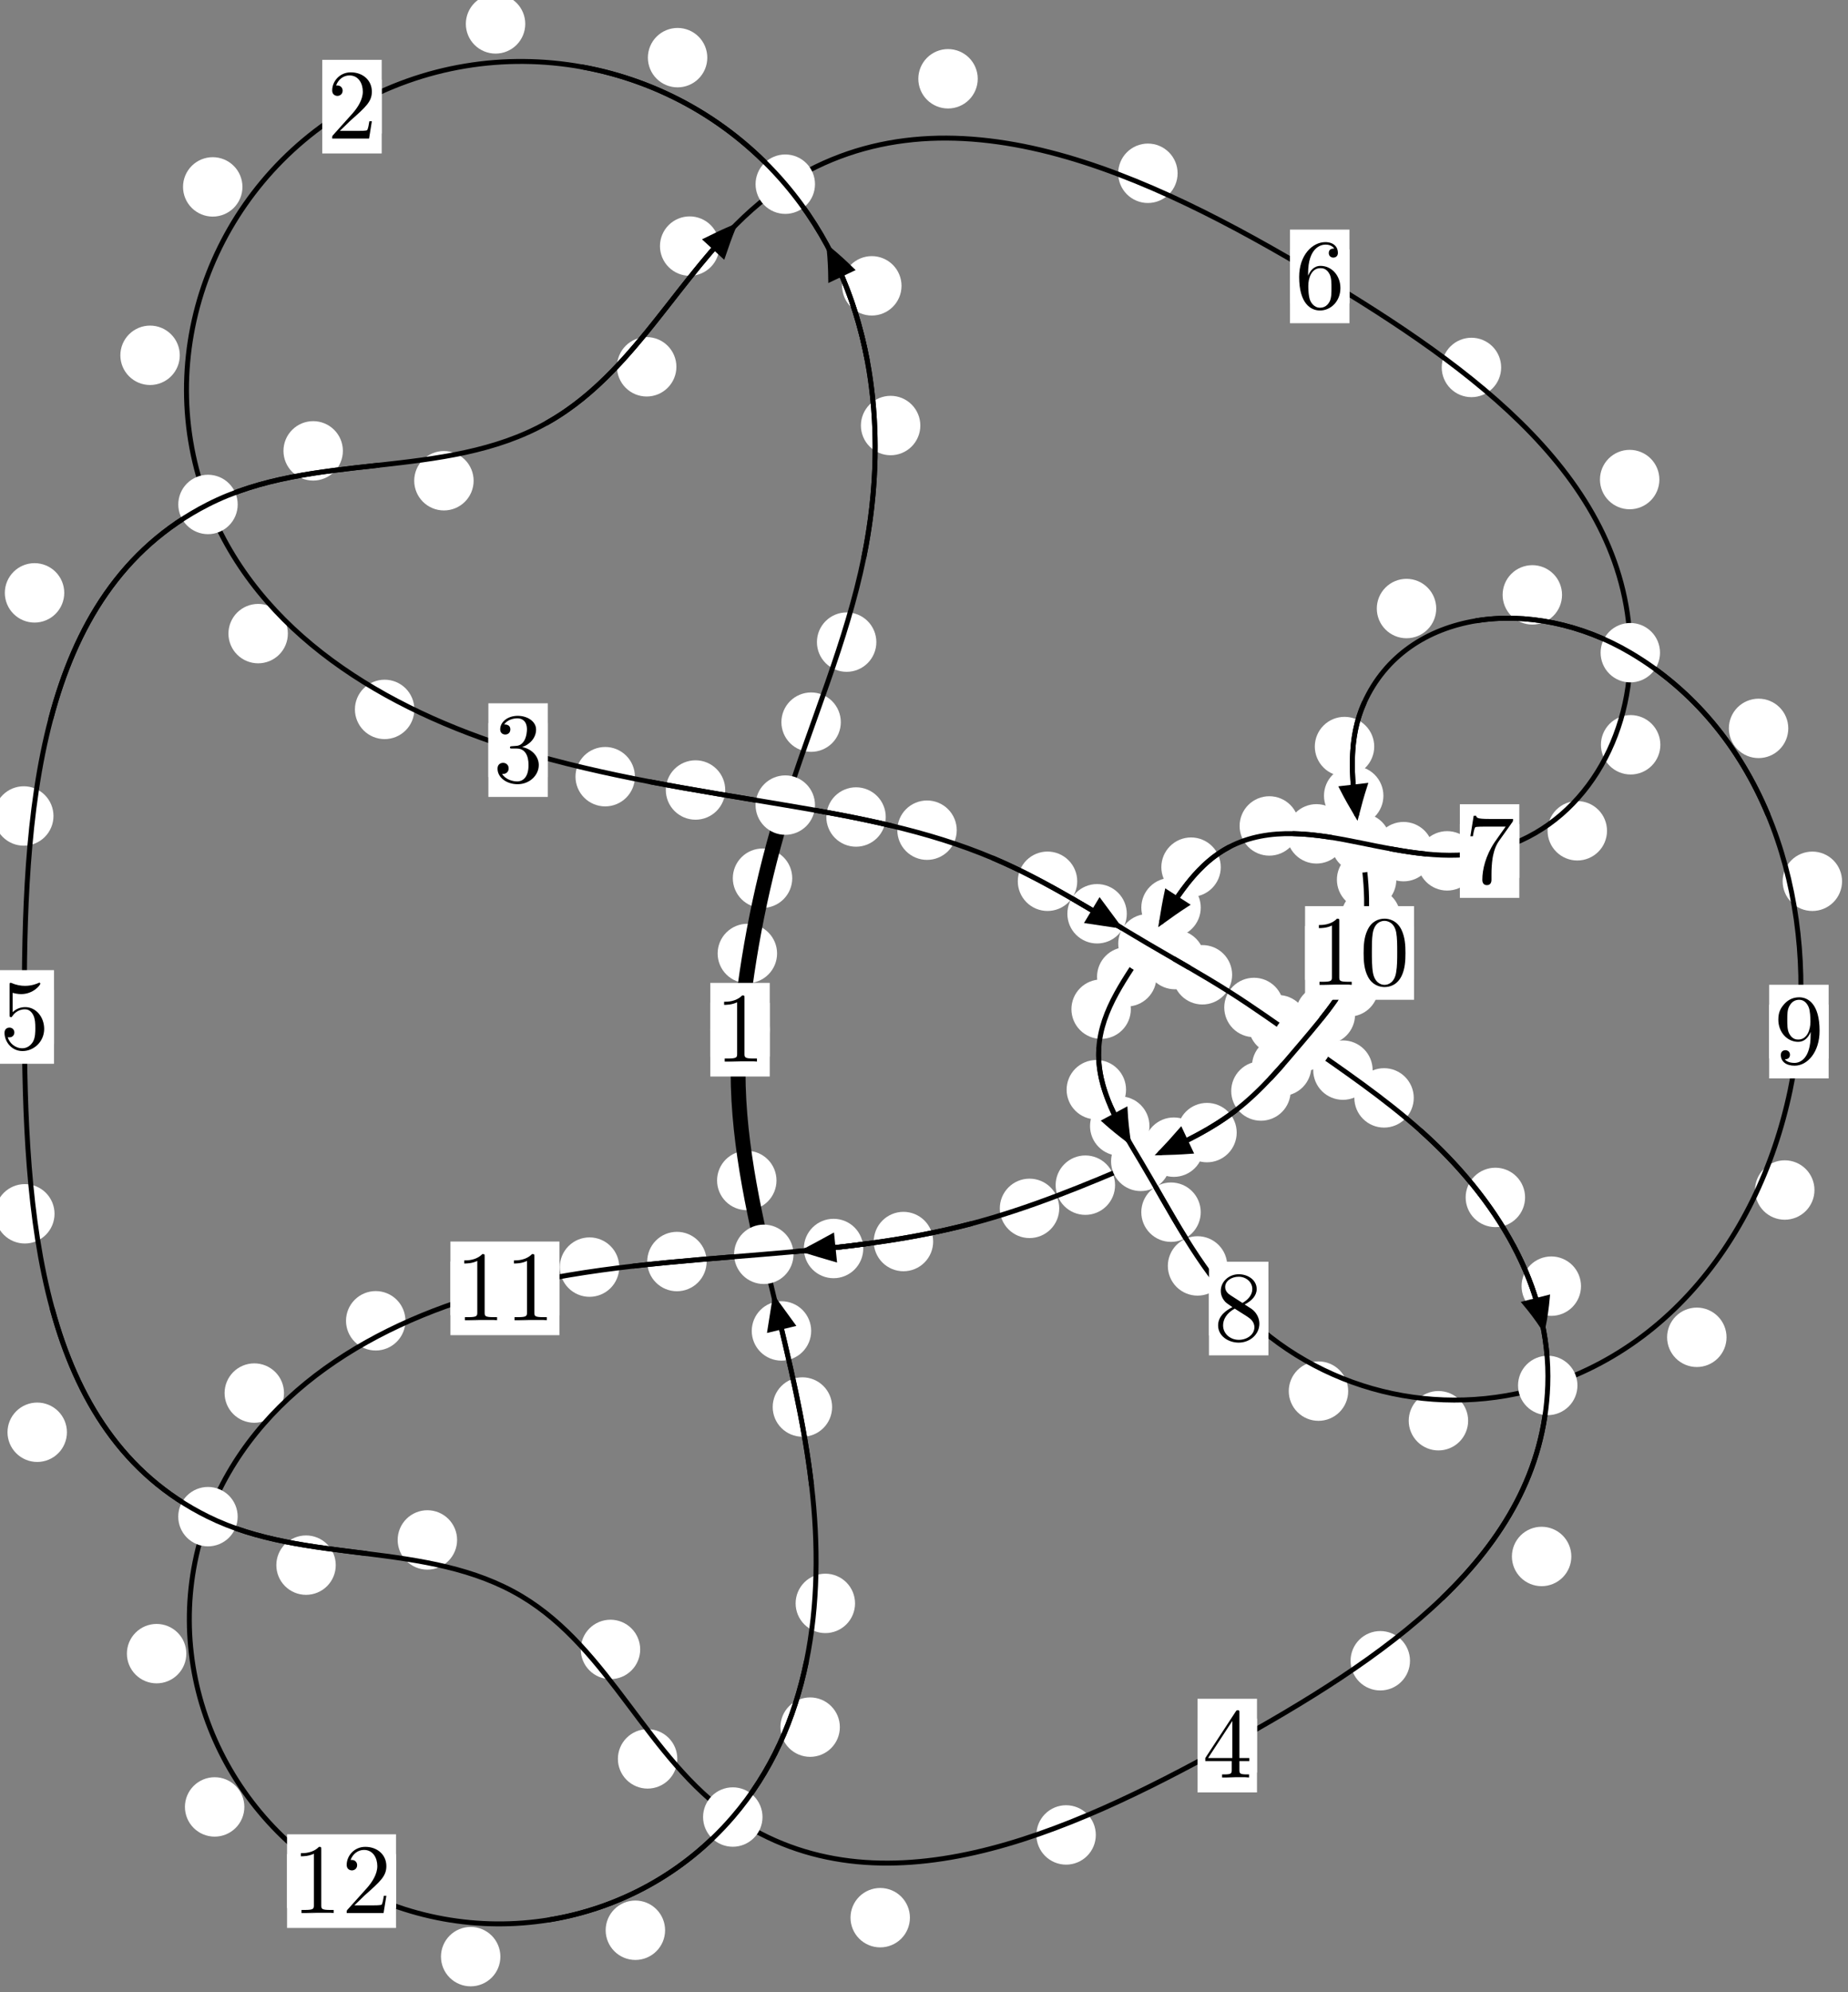 <?xml version="1.0"?>
<!-- Created by MetaPost 1.999 on 2021.07.06:0003 -->
<svg version="1.1" xmlns="http://www.w3.org/2000/svg" xmlns:xlink="http://www.w3.org/1999/xlink" width="185.91" height="200.426" viewBox="0 0 185.91 200.426">
<rect x="0" y="0" width="185.91" height="200.426" fill="#808080" stroke="none"/>
<!-- Original BoundingBox: -79.597549 -118.841415 106.312347 81.584106 -->
  <defs>
    <g transform="scale(0.01,0.01)" id="GLYPHcmr10_48">
      <path style="fill-rule: evenodd;" d="M460 -320C460 -400,455 -480,420 -554C374 -650,292 -666,250 -666C190 -666,117 -640,76 -547C44 -478,39 -400,39 -320C39 -245,43 -155,84 -79C127 2,200 22,249 22C303 22,379 1,423 -94C455 -163,460 -241,460 -320M249 -0C210 -0,151 -25,133 -121C122 -181,122 -273,122 -332C122 -396,122 -462,130 -516C149 -635,224 -644,249 -644C282 -644,348 -626,367 -527C377 -471,377 -395,377 -332C377 -257,377 -189,366 -125C351 -30,294 -0,249 -0"></path>
    </g>
    <g transform="scale(0.01,0.01)" id="GLYPHcmr10_49">
      <path style="fill-rule: evenodd;" d="M294 -640C294 -664,294 -666,271 -666C209 -602,121 -602,89 -602L89 -571C109 -571,168 -571,220 -597L220 -79C220 -43,217 -31,127 -31L95 -31L95 -0L257 -0L130 -3L217 -3L257 -3L297 -3L384 -3L419 -0L419 -31L387 -31C297 -31,294 -42,294 -79"></path>
    </g>
    <g transform="scale(0.01,0.01)" id="GLYPHcmr10_50">
      <path style="fill-rule: evenodd;" d="M127 -77L233 -180C389 -318,449 -372,449 -472C449 -586,359 -666,237 -666C124 -666,50 -574,50 -485C50 -429,100 -429,103 -429C120 -429,155 -441,155 -482C155 -508,137 -534,102 -534C94 -534,92 -534,89 -533C112 -598,166 -635,224 -635C315 -635,358 -554,358 -472C358 -392,308 -313,253 -251L61 -37C50 -26,50 -24,50 -0L421 -0L449 -174L424 -174C419 -144,412 -100,402 -85C395 -77,329 -77,307 -77"></path>
    </g>
    <g transform="scale(0.01,0.01)" id="GLYPHcmr10_51">
      <path style="fill-rule: evenodd;" d="M290 -352C372 -379,430 -449,430 -528C430 -610,342 -666,246 -666C145 -666,69 -606,69 -530C69 -497,91 -478,120 -478C151 -478,171 -500,171 -529C171 -579,124 -579,109 -579C140 -628,206 -641,242 -641C283 -641,338 -619,338 -529C338 -517,336 -459,310 -415C280 -367,246 -364,221 -363C213 -362,189 -360,182 -360C174 -359,167 -358,167 -348C167 -337,174 -337,191 -337L235 -337C317 -337,354 -269,354 -171C354 -35,285 -6,241 -6C198 -6,123 -23,88 -82C123 -77,154 -99,154 -137C154 -173,127 -193,98 -193C74 -193,42 -179,42 -135C42 -44,135 22,244 22C366 22,457 -69,457 -171C457 -253,394 -331,290 -352"></path>
    </g>
    <g transform="scale(0.01,0.01)" id="GLYPHcmr10_52">
      <path style="fill-rule: evenodd;" d="M294 -165L294 -78C294 -42,292 -31,218 -31L197 -31L197 -0L332 -0L238 -3L290 -3L332 -3L374 -3L427 -3L468 -0L468 -31L447 -31C373 -31,371 -42,371 -78L371 -165L471 -165L471 -196L371 -196L371 -651C371 -671,371 -677,355 -677C346 -677,343 -677,335 -665L28 -196L28 -165M300 -196L56 -196L300 -569"></path>
    </g>
    <g transform="scale(0.01,0.01)" id="GLYPHcmr10_53">
      <path style="fill-rule: evenodd;" d="M449 -201C449 -320,367 -420,259 -420C211 -420,168 -404,132 -369L132 -564C152 -558,185 -551,217 -551C340 -551,410 -642,410 -655C410 -661,407 -666,400 -666C399 -666,397 -666,392 -663C372 -654,323 -634,256 -634C216 -634,170 -641,123 -662C115 -665,113 -665,111 -665C101 -665,101 -657,101 -641L101 -345C101 -327,101 -319,115 -319C122 -319,124 -322,128 -328C139 -344,176 -398,257 -398C309 -398,334 -352,342 -334C358 -297,360 -258,360 -208C360 -173,360 -113,336 -71C312 -32,275 -6,229 -6C156 -6,99 -59,82 -118C85 -117,88 -116,99 -116C132 -116,149 -141,149 -165C149 -189,132 -214,99 -214C85 -214,50 -207,50 -161C50 -75,119 22,231 22C347 22,449 -74,449 -201"></path>
    </g>
    <g transform="scale(0.01,0.01)" id="GLYPHcmr10_54">
      <path style="fill-rule: evenodd;" d="M132 -328L132 -352C132 -605,256 -641,307 -641C331 -641,373 -635,395 -601C380 -601,340 -601,340 -556C340 -525,364 -510,386 -510C402 -510,432 -519,432 -558C432 -618,388 -666,305 -666C177 -666,42 -537,42 -316C42 -49,158 22,251 22C362 22,457 -72,457 -204C457 -331,368 -427,257 -427C189 -427,152 -376,132 -328M251 -6C188 -6,158 -66,152 -81C134 -128,134 -208,134 -226C134 -304,166 -404,256 -404C272 -404,318 -404,349 -342C367 -305,367 -254,367 -205C367 -157,367 -107,350 -71C320 -11,274 -6,251 -6"></path>
    </g>
    <g transform="scale(0.01,0.01)" id="GLYPHcmr10_55">
      <path style="fill-rule: evenodd;" d="M476 -609C485 -621,485 -623,485 -644L242 -644C120 -644,118 -657,114 -676L89 -676L56 -470L81 -470C84 -486,93 -549,106 -561C113 -567,191 -567,204 -567L411 -567C400 -551,321 -442,299 -409C209 -274,176 -135,176 -33C176 -23,176 22,222 22C268 22,268 -23,268 -33L268 -84C268 -139,271 -194,279 -248C283 -271,297 -357,341 -419"></path>
    </g>
    <g transform="scale(0.01,0.01)" id="GLYPHcmr10_56">
      <path style="fill-rule: evenodd;" d="M163 -457C117 -487,113 -521,113 -538C113 -599,178 -641,249 -641C322 -641,386 -589,386 -517C386 -460,347 -412,287 -377M309 -362C381 -399,430 -451,430 -517C430 -609,341 -666,250 -666C150 -666,69 -592,69 -499C69 -481,71 -436,113 -389C124 -377,161 -352,186 -335C128 -306,42 -250,42 -151C42 -45,144 22,249 22C362 22,457 -61,457 -168C457 -204,446 -249,408 -291C389 -312,373 -322,309 -362M209 -320L332 -242C360 -223,407 -193,407 -132C407 -58,332 -6,250 -6C164 -6,92 -68,92 -151C92 -209,124 -273,209 -320"></path>
    </g>
    <g transform="scale(0.01,0.01)" id="GLYPHcmr10_57">
      <path style="fill-rule: evenodd;" d="M367 -318L367 -286C367 -52,263 -6,205 -6C188 -6,134 -8,107 -42C151 -42,159 -71,159 -88C159 -119,135 -134,113 -134C97 -134,67 -125,67 -86C67 -19,121 22,206 22C335 22,457 -114,457 -329C457 -598,342 -666,253 -666C198 -666,149 -648,106 -603C65 -558,42 -516,42 -441C42 -316,130 -218,242 -218C303 -218,344 -260,367 -318M243 -241C227 -241,181 -241,150 -304C132 -341,132 -391,132 -440C132 -494,132 -541,153 -578C180 -628,218 -641,253 -641C299 -641,332 -607,349 -562C361 -530,365 -467,365 -421C365 -338,331 -241,243 -241"></path>
    </g>
  </defs>
  <path d="M78.174 95.928C78.174 95.135,77.859 94.375,77.298 93.815C76.738 93.254,75.978 92.939,75.185 92.939C74.392 92.939,73.632 93.254,73.072 93.815C72.511 94.375,72.196 95.135,72.196 95.928C72.196 96.721,72.511 97.481,73.072 98.041C73.632 98.602,74.392 98.917,75.185 98.917C75.978 98.917,76.738 98.602,77.298 98.041C77.859 97.481,78.174 96.721,78.174 95.928Z" style="fill: rgb(100%,100%,100%);stroke: none;"></path>
  <path d="M77.436 103.596C77.436 102.804,77.121 102.043,76.56 101.483C76 100.922,75.239 100.608,74.447 100.608C73.654 100.608,72.894 100.922,72.333 101.483C71.773 102.043,71.458 102.804,71.458 103.596C71.458 104.389,71.773 105.149,72.333 105.71C72.894 106.27,73.654 106.585,74.447 106.585C75.239 106.585,76 106.27,76.56 105.71C77.121 105.149,77.436 104.389,77.436 103.596Z" style="fill: rgb(100%,100%,100%);stroke: none;"></path>
  <path d="M84.586 72.654C84.586 71.862,84.271 71.101,83.711 70.541C83.15 69.981,82.39 69.666,81.597 69.666C80.805 69.666,80.044 69.981,79.484 70.541C78.924 71.101,78.609 71.862,78.609 72.654C78.609 73.447,78.924 74.207,79.484 74.768C80.044 75.328,80.805 75.643,81.597 75.643C82.39 75.643,83.15 75.328,83.711 74.768C84.271 74.207,84.586 73.447,84.586 72.654Z" style="fill: rgb(100%,100%,100%);stroke: none;"></path>
  <path d="M79.699 88.356C79.699 87.563,79.385 86.803,78.824 86.243C78.264 85.682,77.503 85.367,76.711 85.367C75.918 85.367,75.158 85.682,74.597 86.243C74.037 86.803,73.722 87.563,73.722 88.356C73.722 89.149,74.037 89.909,74.597 90.469C75.158 91.03,75.918 91.345,76.711 91.345C77.503 91.345,78.264 91.03,78.824 90.469C79.385 89.909,79.699 89.149,79.699 88.356Z" style="fill: rgb(100%,100%,100%);stroke: none;"></path>
  <path d="M92.586 42.812C92.586 42.02,92.271 41.259,91.71 40.699C91.15 40.138,90.39 39.823,89.597 39.823C88.804 39.823,88.044 40.138,87.484 40.699C86.923 41.259,86.608 42.02,86.608 42.812C86.608 43.605,86.923 44.365,87.484 44.926C88.044 45.486,88.804 45.801,89.597 45.801C90.39 45.801,91.15 45.486,91.71 44.926C92.271 44.365,92.586 43.605,92.586 42.812Z" style="fill: rgb(100%,100%,100%);stroke: none;"></path>
  <path d="M88.161 64.602C88.161 63.809,87.846 63.049,87.286 62.489C86.725 61.928,85.965 61.613,85.172 61.613C84.38 61.613,83.619 61.928,83.059 62.489C82.498 63.049,82.184 63.809,82.184 64.602C82.184 65.395,82.498 66.155,83.059 66.716C83.619 67.276,84.38 67.591,85.172 67.591C85.965 67.591,86.725 67.276,87.286 66.716C87.846 66.155,88.161 65.395,88.161 64.602Z" style="fill: rgb(100%,100%,100%);stroke: none;"></path>
  <path d="M71.154 5.801C71.154 5.008,70.839 4.248,70.279 3.687C69.719 3.127,68.958 2.812,68.166 2.812C67.373 2.812,66.613 3.127,66.052 3.687C65.492 4.248,65.177 5.008,65.177 5.801C65.177 6.593,65.492 7.354,66.052 7.914C66.613 8.474,67.373 8.789,68.166 8.789C68.958 8.789,69.719 8.474,70.279 7.914C70.839 7.354,71.154 6.593,71.154 5.801Z" style="fill: rgb(100%,100%,100%);stroke: none;"></path>
  <path d="M90.694 28.758C90.694 27.965,90.379 27.205,89.818 26.644C89.258 26.084,88.498 25.769,87.705 25.769C86.912 25.769,86.152 26.084,85.592 26.644C85.031 27.205,84.716 27.965,84.716 28.758C84.716 29.55,85.031 30.311,85.592 30.871C86.152 31.431,86.912 31.746,87.705 31.746C88.498 31.746,89.258 31.431,89.818 30.871C90.379 30.311,90.694 29.55,90.694 28.758Z" style="fill: rgb(100%,100%,100%);stroke: none;"></path>
  <path d="M24.39 18.803C24.39 18.01,24.075 17.25,23.515 16.69C22.954 16.129,22.194 15.814,21.401 15.814C20.609 15.814,19.849 16.129,19.288 16.69C18.728 17.25,18.413 18.01,18.413 18.803C18.413 19.596,18.728 20.356,19.288 20.916C19.849 21.477,20.609 21.792,21.401 21.792C22.194 21.792,22.954 21.477,23.515 20.916C24.075 20.356,24.39 19.596,24.39 18.803Z" style="fill: rgb(100%,100%,100%);stroke: none;"></path>
  <path d="M52.841 2.405C52.841 1.612,52.526 0.852,51.966 0.291C51.405 -0.269,50.645 -0.584,49.852 -0.584C49.06 -0.584,48.3 -0.269,47.739 0.291C47.179 0.852,46.864 1.612,46.864 2.405C46.864 3.197,47.179 3.957,47.739 4.518C48.3 5.078,49.06 5.393,49.852 5.393C50.645 5.393,51.405 5.078,51.966 4.518C52.526 3.957,52.841 3.197,52.841 2.405Z" style="fill: rgb(100%,100%,100%);stroke: none;"></path>
  <path d="M28.959 63.747C28.959 62.954,28.644 62.194,28.084 61.633C27.523 61.073,26.763 60.758,25.971 60.758C25.178 60.758,24.418 61.073,23.857 61.633C23.297 62.194,22.982 62.954,22.982 63.747C22.982 64.539,23.297 65.3,23.857 65.86C24.418 66.42,25.178 66.735,25.971 66.735C26.763 66.735,27.523 66.42,28.084 65.86C28.644 65.3,28.959 64.539,28.959 63.747Z" style="fill: rgb(100%,100%,100%);stroke: none;"></path>
  <path d="M18.086 35.747C18.086 34.954,17.771 34.194,17.21 33.633C16.65 33.073,15.89 32.758,15.097 32.758C14.304 32.758,13.544 33.073,12.984 33.633C12.423 34.194,12.108 34.954,12.108 35.747C12.108 36.539,12.423 37.3,12.984 37.86C13.544 38.42,14.304 38.735,15.097 38.735C15.89 38.735,16.65 38.42,17.21 37.86C17.771 37.3,18.086 36.539,18.086 35.747Z" style="fill: rgb(100%,100%,100%);stroke: none;"></path>
  <path d="M63.872 78.14C63.872 77.348,63.557 76.588,62.997 76.027C62.436 75.467,61.676 75.152,60.883 75.152C60.091 75.152,59.331 75.467,58.77 76.027C58.21 76.588,57.895 77.348,57.895 78.14C57.895 78.933,58.21 79.693,58.77 80.254C59.331 80.814,60.091 81.129,60.883 81.129C61.676 81.129,62.436 80.814,62.997 80.254C63.557 79.693,63.872 78.933,63.872 78.14Z" style="fill: rgb(100%,100%,100%);stroke: none;"></path>
  <path d="M41.683 71.371C41.683 70.579,41.368 69.819,40.807 69.258C40.247 68.698,39.487 68.383,38.694 68.383C37.901 68.383,37.141 68.698,36.581 69.258C36.02 69.819,35.705 70.579,35.705 71.371C35.705 72.164,36.02 72.924,36.581 73.485C37.141 74.045,37.901 74.36,38.694 74.36C39.487 74.36,40.247 74.045,40.807 73.485C41.368 72.924,41.683 72.164,41.683 71.371Z" style="fill: rgb(100%,100%,100%);stroke: none;"></path>
  <path d="M89.107 82.198C89.107 81.405,88.792 80.645,88.232 80.084C87.671 79.524,86.911 79.209,86.118 79.209C85.326 79.209,84.566 79.524,84.005 80.084C83.445 80.645,83.13 81.405,83.13 82.198C83.13 82.99,83.445 83.751,84.005 84.311C84.566 84.872,85.326 85.186,86.118 85.186C86.911 85.186,87.671 84.872,88.232 84.311C88.792 83.751,89.107 82.99,89.107 82.198Z" style="fill: rgb(100%,100%,100%);stroke: none;"></path>
  <path d="M72.959 79.481C72.959 78.688,72.644 77.928,72.083 77.367C71.523 76.807,70.763 76.492,69.97 76.492C69.177 76.492,68.417 76.807,67.857 77.367C67.296 77.928,66.981 78.688,66.981 79.481C66.981 80.273,67.296 81.033,67.857 81.594C68.417 82.154,69.177 82.469,69.97 82.469C70.763 82.469,71.523 82.154,72.083 81.594C72.644 81.033,72.959 80.273,72.959 79.481Z" style="fill: rgb(100%,100%,100%);stroke: none;"></path>
  <path d="M108.369 88.662C108.369 87.87,108.054 87.109,107.493 86.549C106.933 85.988,106.173 85.673,105.38 85.673C104.587 85.673,103.827 85.988,103.267 86.549C102.706 87.109,102.391 87.87,102.391 88.662C102.391 89.455,102.706 90.215,103.267 90.776C103.827 91.336,104.587 91.651,105.38 91.651C106.173 91.651,106.933 91.336,107.493 90.776C108.054 90.215,108.369 89.455,108.369 88.662Z" style="fill: rgb(100%,100%,100%);stroke: none;"></path>
  <path d="M96.249 83.524C96.249 82.731,95.934 81.971,95.374 81.41C94.813 80.85,94.053 80.535,93.261 80.535C92.468 80.535,91.708 80.85,91.147 81.41C90.587 81.971,90.272 82.731,90.272 83.524C90.272 84.316,90.587 85.076,91.147 85.637C91.708 86.197,92.468 86.512,93.261 86.512C94.053 86.512,94.813 86.197,95.374 85.637C95.934 85.076,96.249 84.316,96.249 83.524Z" style="fill: rgb(100%,100%,100%);stroke: none;"></path>
  <path d="M121.191 96.542C121.191 95.749,120.876 94.989,120.316 94.429C119.755 93.868,118.995 93.553,118.203 93.553C117.41 93.553,116.65 93.868,116.089 94.429C115.529 94.989,115.214 95.749,115.214 96.542C115.214 97.335,115.529 98.095,116.089 98.655C116.65 99.216,117.41 99.531,118.203 99.531C118.995 99.531,119.755 99.216,120.316 98.655C120.876 98.095,121.191 97.335,121.191 96.542Z" style="fill: rgb(100%,100%,100%);stroke: none;"></path>
  <path d="M113.356 91.933C113.356 91.14,113.041 90.38,112.48 89.819C111.92 89.259,111.16 88.944,110.367 88.944C109.574 88.944,108.814 89.259,108.254 89.819C107.693 90.38,107.378 91.14,107.378 91.933C107.378 92.725,107.693 93.486,108.254 94.046C108.814 94.606,109.574 94.921,110.367 94.921C111.16 94.921,111.92 94.606,112.48 94.046C113.041 93.486,113.356 92.725,113.356 91.933Z" style="fill: rgb(100%,100%,100%);stroke: none;"></path>
  <path d="M129.138 101.358C129.138 100.566,128.823 99.805,128.263 99.245C127.702 98.684,126.942 98.37,126.149 98.37C125.357 98.37,124.597 98.684,124.036 99.245C123.476 99.805,123.161 100.566,123.161 101.358C123.161 102.151,123.476 102.911,124.036 103.472C124.597 104.032,125.357 104.347,126.149 104.347C126.942 104.347,127.702 104.032,128.263 103.472C128.823 102.911,129.138 102.151,129.138 101.358Z" style="fill: rgb(100%,100%,100%);stroke: none;"></path>
  <path d="M123.953 98.071C123.953 97.278,123.638 96.518,123.077 95.958C122.517 95.397,121.757 95.082,120.964 95.082C120.171 95.082,119.411 95.397,118.851 95.958C118.29 96.518,117.975 97.278,117.975 98.071C117.975 98.864,118.29 99.624,118.851 100.184C119.411 100.745,120.171 101.06,120.964 101.06C121.757 101.06,122.517 100.745,123.077 100.184C123.638 99.624,123.953 98.864,123.953 98.071Z" style="fill: rgb(100%,100%,100%);stroke: none;"></path>
  <path d="M138.088 107.663C138.088 106.871,137.773 106.111,137.213 105.55C136.652 104.99,135.892 104.675,135.1 104.675C134.307 104.675,133.547 104.99,132.986 105.55C132.426 106.111,132.111 106.871,132.111 107.663C132.111 108.456,132.426 109.216,132.986 109.777C133.547 110.337,134.307 110.652,135.1 110.652C135.892 110.652,136.652 110.337,137.213 109.777C137.773 109.216,138.088 108.456,138.088 107.663Z" style="fill: rgb(100%,100%,100%);stroke: none;"></path>
  <path d="M131.566 103.096C131.566 102.303,131.251 101.543,130.69 100.983C130.13 100.422,129.37 100.107,128.577 100.107C127.784 100.107,127.024 100.422,126.464 100.983C125.903 101.543,125.588 102.303,125.588 103.096C125.588 103.889,125.903 104.649,126.464 105.209C127.024 105.77,127.784 106.085,128.577 106.085C129.37 106.085,130.13 105.77,130.69 105.209C131.251 104.649,131.566 103.889,131.566 103.096Z" style="fill: rgb(100%,100%,100%);stroke: none;"></path>
  <path d="M153.424 120.47C153.424 119.677,153.109 118.917,152.548 118.356C151.988 117.796,151.228 117.481,150.435 117.481C149.642 117.481,148.882 117.796,148.322 118.356C147.761 118.917,147.446 119.677,147.446 120.47C147.446 121.262,147.761 122.023,148.322 122.583C148.882 123.144,149.642 123.458,150.435 123.458C151.228 123.458,151.988 123.144,152.548 122.583C153.109 122.023,153.424 121.262,153.424 120.47Z" style="fill: rgb(100%,100%,100%);stroke: none;"></path>
  <path d="M142.225 110.456C142.225 109.664,141.91 108.904,141.349 108.343C140.789 107.783,140.029 107.468,139.236 107.468C138.443 107.468,137.683 107.783,137.123 108.343C136.562 108.904,136.247 109.664,136.247 110.456C136.247 111.249,136.562 112.009,137.123 112.57C137.683 113.13,138.443 113.445,139.236 113.445C140.029 113.445,140.789 113.13,141.349 112.57C141.91 112.009,142.225 111.249,142.225 110.456Z" style="fill: rgb(100%,100%,100%);stroke: none;"></path>
  <path d="M158.076 156.593C158.076 155.8,157.761 155.04,157.201 154.48C156.64 153.919,155.88 153.604,155.087 153.604C154.295 153.604,153.535 153.919,152.974 154.48C152.414 155.04,152.099 155.8,152.099 156.593C152.099 157.386,152.414 158.146,152.974 158.706C153.535 159.267,154.295 159.582,155.087 159.582C155.88 159.582,156.64 159.267,157.201 158.706C157.761 158.146,158.076 157.386,158.076 156.593Z" style="fill: rgb(100%,100%,100%);stroke: none;"></path>
  <path d="M159.05 129.398C159.05 128.605,158.735 127.845,158.175 127.284C157.614 126.724,156.854 126.409,156.061 126.409C155.269 126.409,154.508 126.724,153.948 127.284C153.387 127.845,153.072 128.605,153.072 129.398C153.072 130.19,153.387 130.95,153.948 131.511C154.508 132.071,155.269 132.386,156.061 132.386C156.854 132.386,157.614 132.071,158.175 131.511C158.735 130.95,159.05 130.19,159.05 129.398Z" style="fill: rgb(100%,100%,100%);stroke: none;"></path>
  <path d="M110.24 184.609C110.24 183.817,109.925 183.056,109.364 182.496C108.804 181.935,108.044 181.62,107.251 181.62C106.458 181.62,105.698 181.935,105.138 182.496C104.577 183.056,104.262 183.817,104.262 184.609C104.262 185.402,104.577 186.162,105.138 186.723C105.698 187.283,106.458 187.598,107.251 187.598C108.044 187.598,108.804 187.283,109.364 186.723C109.925 186.162,110.24 185.402,110.24 184.609Z" style="fill: rgb(100%,100%,100%);stroke: none;"></path>
  <path d="M141.846 167.086C141.846 166.293,141.532 165.533,140.971 164.972C140.411 164.412,139.65 164.097,138.858 164.097C138.065 164.097,137.305 164.412,136.744 164.972C136.184 165.533,135.869 166.293,135.869 167.086C135.869 167.878,136.184 168.638,136.744 169.199C137.305 169.759,138.065 170.074,138.858 170.074C139.65 170.074,140.411 169.759,140.971 169.199C141.532 168.638,141.846 167.878,141.846 167.086Z" style="fill: rgb(100%,100%,100%);stroke: none;"></path>
  <path d="M68.138 176.958C68.138 176.165,67.823 175.405,67.263 174.845C66.702 174.284,65.942 173.969,65.149 173.969C64.357 173.969,63.597 174.284,63.036 174.845C62.476 175.405,62.161 176.165,62.161 176.958C62.161 177.751,62.476 178.511,63.036 179.071C63.597 179.632,64.357 179.947,65.149 179.947C65.942 179.947,66.702 179.632,67.263 179.071C67.823 178.511,68.138 177.751,68.138 176.958Z" style="fill: rgb(100%,100%,100%);stroke: none;"></path>
  <path d="M91.539 192.933C91.539 192.141,91.224 191.381,90.664 190.82C90.103 190.26,89.343 189.945,88.55 189.945C87.758 189.945,86.997 190.26,86.437 190.82C85.877 191.381,85.562 192.141,85.562 192.933C85.562 193.726,85.877 194.486,86.437 195.047C86.997 195.607,87.758 195.922,88.55 195.922C89.343 195.922,90.103 195.607,90.664 195.047C91.224 194.486,91.539 193.726,91.539 192.933Z" style="fill: rgb(100%,100%,100%);stroke: none;"></path>
  <path d="M45.984 154.931C45.984 154.138,45.669 153.378,45.108 152.817C44.548 152.257,43.788 151.942,42.995 151.942C42.202 151.942,41.442 152.257,40.882 152.817C40.321 153.378,40.006 154.138,40.006 154.931C40.006 155.723,40.321 156.484,40.882 157.044C41.442 157.605,42.202 157.919,42.995 157.919C43.788 157.919,44.548 157.605,45.108 157.044C45.669 156.484,45.984 155.723,45.984 154.931Z" style="fill: rgb(100%,100%,100%);stroke: none;"></path>
  <path d="M64.403 165.945C64.403 165.152,64.088 164.392,63.527 163.831C62.967 163.271,62.207 162.956,61.414 162.956C60.621 162.956,59.861 163.271,59.301 163.831C58.74 164.392,58.425 165.152,58.425 165.945C58.425 166.737,58.74 167.498,59.301 168.058C59.861 168.619,60.621 168.933,61.414 168.933C62.207 168.933,62.967 168.619,63.527 168.058C64.088 167.498,64.403 166.737,64.403 165.945Z" style="fill: rgb(100%,100%,100%);stroke: none;"></path>
  <path d="M6.733 144.096C6.733 143.304,6.418 142.543,5.857 141.983C5.297 141.423,4.537 141.108,3.744 141.108C2.951 141.108,2.191 141.423,1.631 141.983C1.07 142.543,0.755 143.304,0.755 144.096C0.755 144.889,1.07 145.649,1.631 146.21C2.191 146.77,2.951 147.085,3.744 147.085C4.537 147.085,5.297 146.77,5.857 146.21C6.418 145.649,6.733 144.889,6.733 144.096Z" style="fill: rgb(100%,100%,100%);stroke: none;"></path>
  <path d="M33.777 157.465C33.777 156.673,33.462 155.913,32.902 155.352C32.341 154.792,31.581 154.477,30.788 154.477C29.996 154.477,29.236 154.792,28.675 155.352C28.115 155.913,27.8 156.673,27.8 157.465C27.8 158.258,28.115 159.018,28.675 159.579C29.236 160.139,29.996 160.454,30.788 160.454C31.581 160.454,32.341 160.139,32.902 159.579C33.462 159.018,33.777 158.258,33.777 157.465Z" style="fill: rgb(100%,100%,100%);stroke: none;"></path>
  <path d="M5.38 82.094C5.38 81.302,5.065 80.541,4.505 79.981C3.944 79.42,3.184 79.105,2.391 79.105C1.598 79.105,0.838 79.42,0.278 79.981C-0.283 80.541,-0.598 81.302,-0.598 82.094C-0.598 82.887,-0.283 83.647,0.278 84.208C0.838 84.768,1.598 85.083,2.391 85.083C3.184 85.083,3.944 84.768,4.505 84.208C5.065 83.647,5.38 82.887,5.38 82.094Z" style="fill: rgb(100%,100%,100%);stroke: none;"></path>
  <path d="M5.486 122.119C5.486 121.326,5.171 120.566,4.61 120.005C4.05 119.445,3.29 119.13,2.497 119.13C1.704 119.13,0.944 119.445,0.384 120.005C-0.177 120.566,-0.492 121.326,-0.492 122.119C-0.492 122.911,-0.177 123.671,0.384 124.232C0.944 124.792,1.704 125.107,2.497 125.107C3.29 125.107,4.05 124.792,4.61 124.232C5.171 123.671,5.486 122.911,5.486 122.119Z" style="fill: rgb(100%,100%,100%);stroke: none;"></path>
  <path d="M34.494 45.36C34.494 44.567,34.179 43.807,33.619 43.247C33.058 42.686,32.298 42.371,31.505 42.371C30.713 42.371,29.952 42.686,29.392 43.247C28.831 43.807,28.517 44.567,28.517 45.36C28.517 46.153,28.831 46.913,29.392 47.473C29.952 48.034,30.713 48.349,31.505 48.349C32.298 48.349,33.058 48.034,33.619 47.473C34.179 46.913,34.494 46.153,34.494 45.36Z" style="fill: rgb(100%,100%,100%);stroke: none;"></path>
  <path d="M6.464 59.647C6.464 58.854,6.149 58.094,5.588 57.533C5.028 56.973,4.268 56.658,3.475 56.658C2.682 56.658,1.922 56.973,1.362 57.533C0.801 58.094,0.486 58.854,0.486 59.647C0.486 60.439,0.801 61.2,1.362 61.76C1.922 62.321,2.682 62.636,3.475 62.636C4.268 62.636,5.028 62.321,5.588 61.76C6.149 61.2,6.464 60.439,6.464 59.647Z" style="fill: rgb(100%,100%,100%);stroke: none;"></path>
  <path d="M68.046 36.903C68.046 36.11,67.731 35.35,67.17 34.79C66.61 34.229,65.85 33.914,65.057 33.914C64.264 33.914,63.504 34.229,62.944 34.79C62.383 35.35,62.068 36.11,62.068 36.903C62.068 37.696,62.383 38.456,62.944 39.016C63.504 39.577,64.264 39.892,65.057 39.892C65.85 39.892,66.61 39.577,67.17 39.016C67.731 38.456,68.046 37.696,68.046 36.903Z" style="fill: rgb(100%,100%,100%);stroke: none;"></path>
  <path d="M47.647 48.366C47.647 47.574,47.332 46.814,46.772 46.253C46.211 45.693,45.451 45.378,44.658 45.378C43.866 45.378,43.106 45.693,42.545 46.253C41.985 46.814,41.67 47.574,41.67 48.366C41.67 49.159,41.985 49.919,42.545 50.48C43.106 51.04,43.866 51.355,44.658 51.355C45.451 51.355,46.211 51.04,46.772 50.48C47.332 49.919,47.647 49.159,47.647 48.366Z" style="fill: rgb(100%,100%,100%);stroke: none;"></path>
  <path d="M98.361 7.927C98.361 7.134,98.046 6.374,97.486 5.813C96.925 5.253,96.165 4.938,95.372 4.938C94.58 4.938,93.82 5.253,93.259 5.813C92.699 6.374,92.384 7.134,92.384 7.927C92.384 8.719,92.699 9.48,93.259 10.04C93.82 10.6,94.58 10.915,95.372 10.915C96.165 10.915,96.925 10.6,97.486 10.04C98.046 9.48,98.361 8.719,98.361 7.927Z" style="fill: rgb(100%,100%,100%);stroke: none;"></path>
  <path d="M72.37 24.76C72.37 23.967,72.055 23.207,71.495 22.646C70.934 22.086,70.174 21.771,69.381 21.771C68.589 21.771,67.829 22.086,67.268 22.646C66.708 23.207,66.393 23.967,66.393 24.76C66.393 25.552,66.708 26.312,67.268 26.873C67.829 27.433,68.589 27.748,69.381 27.748C70.174 27.748,70.934 27.433,71.495 26.873C72.055 26.312,72.37 25.552,72.37 24.76Z" style="fill: rgb(100%,100%,100%);stroke: none;"></path>
  <path d="M151.017 36.968C151.017 36.175,150.702 35.415,150.141 34.855C149.581 34.294,148.821 33.979,148.028 33.979C147.235 33.979,146.475 34.294,145.915 34.855C145.354 35.415,145.039 36.175,145.039 36.968C145.039 37.761,145.354 38.521,145.915 39.081C146.475 39.642,147.235 39.957,148.028 39.957C148.821 39.957,149.581 39.642,150.141 39.081C150.702 38.521,151.017 37.761,151.017 36.968Z" style="fill: rgb(100%,100%,100%);stroke: none;"></path>
  <path d="M118.468 17.434C118.468 16.641,118.153 15.881,117.593 15.321C117.032 14.76,116.272 14.445,115.48 14.445C114.687 14.445,113.927 14.76,113.366 15.321C112.806 15.881,112.491 16.641,112.491 17.434C112.491 18.227,112.806 18.987,113.366 19.547C113.927 20.108,114.687 20.423,115.48 20.423C116.272 20.423,117.032 20.108,117.593 19.547C118.153 18.987,118.468 18.227,118.468 17.434Z" style="fill: rgb(100%,100%,100%);stroke: none;"></path>
  <path d="M167.033 74.932C167.033 74.14,166.718 73.38,166.157 72.819C165.597 72.259,164.837 71.944,164.044 71.944C163.251 71.944,162.491 72.259,161.931 72.819C161.37 73.38,161.055 74.14,161.055 74.932C161.055 75.725,161.37 76.485,161.931 77.046C162.491 77.606,163.251 77.921,164.044 77.921C164.837 77.921,165.597 77.606,166.157 77.046C166.718 76.485,167.033 75.725,167.033 74.932Z" style="fill: rgb(100%,100%,100%);stroke: none;"></path>
  <path d="M166.934 48.248C166.934 47.455,166.619 46.695,166.059 46.134C165.498 45.574,164.738 45.259,163.945 45.259C163.153 45.259,162.392 45.574,161.832 46.134C161.271 46.695,160.957 47.455,160.957 48.248C160.957 49.04,161.271 49.801,161.832 50.361C162.392 50.922,163.153 51.237,163.945 51.237C164.738 51.237,165.498 50.922,166.059 50.361C166.619 49.801,166.934 49.04,166.934 48.248Z" style="fill: rgb(100%,100%,100%);stroke: none;"></path>
  <path d="M148.571 86.609C148.571 85.816,148.256 85.056,147.696 84.496C147.135 83.935,146.375 83.62,145.583 83.62C144.79 83.62,144.03 83.935,143.469 84.496C142.909 85.056,142.594 85.816,142.594 86.609C142.594 87.402,142.909 88.162,143.469 88.722C144.03 89.283,144.79 89.598,145.583 89.598C146.375 89.598,147.135 89.283,147.696 88.722C148.256 88.162,148.571 87.402,148.571 86.609Z" style="fill: rgb(100%,100%,100%);stroke: none;"></path>
  <path d="M161.666 83.584C161.666 82.791,161.351 82.031,160.791 81.471C160.23 80.91,159.47 80.595,158.677 80.595C157.885 80.595,157.124 80.91,156.564 81.471C156.003 82.031,155.688 82.791,155.688 83.584C155.688 84.377,156.003 85.137,156.564 85.697C157.124 86.258,157.885 86.573,158.677 86.573C159.47 86.573,160.23 86.258,160.791 85.697C161.351 85.137,161.666 84.377,161.666 83.584Z" style="fill: rgb(100%,100%,100%);stroke: none;"></path>
  <path d="M135.426 83.892C135.426 83.099,135.111 82.339,134.55 81.779C133.99 81.218,133.23 80.903,132.437 80.903C131.644 80.903,130.884 81.218,130.324 81.779C129.763 82.339,129.448 83.099,129.448 83.892C129.448 84.685,129.763 85.445,130.324 86.005C130.884 86.566,131.644 86.881,132.437 86.881C133.23 86.881,133.99 86.566,134.55 86.005C135.111 85.445,135.426 84.685,135.426 83.892Z" style="fill: rgb(100%,100%,100%);stroke: none;"></path>
  <path d="M144.186 85.682C144.186 84.889,143.872 84.129,143.311 83.569C142.751 83.008,141.99 82.693,141.198 82.693C140.405 82.693,139.645 83.008,139.084 83.569C138.524 84.129,138.209 84.889,138.209 85.682C138.209 86.475,138.524 87.235,139.084 87.795C139.645 88.356,140.405 88.671,141.198 88.671C141.99 88.671,142.751 88.356,143.311 87.795C143.872 87.235,144.186 86.475,144.186 85.682Z" style="fill: rgb(100%,100%,100%);stroke: none;"></path>
  <path d="M122.81 87.243C122.81 86.45,122.495 85.69,121.934 85.13C121.374 84.569,120.614 84.254,119.821 84.254C119.028 84.254,118.268 84.569,117.708 85.13C117.147 85.69,116.832 86.45,116.832 87.243C116.832 88.036,117.147 88.796,117.708 89.356C118.268 89.917,119.028 90.232,119.821 90.232C120.614 90.232,121.374 89.917,121.934 89.356C122.495 88.796,122.81 88.036,122.81 87.243Z" style="fill: rgb(100%,100%,100%);stroke: none;"></path>
  <path d="M130.683 83.096C130.683 82.304,130.368 81.544,129.808 80.983C129.247 80.423,128.487 80.108,127.695 80.108C126.902 80.108,126.142 80.423,125.581 80.983C125.021 81.544,124.706 82.304,124.706 83.096C124.706 83.889,125.021 84.649,125.581 85.21C126.142 85.77,126.902 86.085,127.695 86.085C128.487 86.085,129.247 85.77,129.808 85.21C130.368 84.649,130.683 83.889,130.683 83.096Z" style="fill: rgb(100%,100%,100%);stroke: none;"></path>
  <path d="M116.341 98.274C116.341 97.481,116.026 96.721,115.465 96.161C114.905 95.6,114.145 95.285,113.352 95.285C112.559 95.285,111.799 95.6,111.238 96.161C110.678 96.721,110.363 97.481,110.363 98.274C110.363 99.067,110.678 99.827,111.238 100.387C111.799 100.948,112.559 101.263,113.352 101.263C114.145 101.263,114.905 100.948,115.465 100.387C116.026 99.827,116.341 99.067,116.341 98.274Z" style="fill: rgb(100%,100%,100%);stroke: none;"></path>
  <path d="M120.796 91.311C120.796 90.518,120.481 89.758,119.92 89.198C119.36 88.637,118.6 88.322,117.807 88.322C117.014 88.322,116.254 88.637,115.694 89.198C115.133 89.758,114.818 90.518,114.818 91.311C114.818 92.104,115.133 92.864,115.694 93.424C116.254 93.985,117.014 94.3,117.807 94.3C118.6 94.3,119.36 93.985,119.92 93.424C120.481 92.864,120.796 92.104,120.796 91.311Z" style="fill: rgb(100%,100%,100%);stroke: none;"></path>
  <path d="M113.281 109.633C113.281 108.84,112.966 108.08,112.406 107.52C111.845 106.959,111.085 106.644,110.292 106.644C109.499 106.644,108.739 106.959,108.179 107.52C107.618 108.08,107.303 108.84,107.303 109.633C107.303 110.426,107.618 111.186,108.179 111.746C108.739 112.307,109.499 112.622,110.292 112.622C111.085 112.622,111.845 112.307,112.406 111.746C112.966 111.186,113.281 110.426,113.281 109.633Z" style="fill: rgb(100%,100%,100%);stroke: none;"></path>
  <path d="M113.763 101.53C113.763 100.737,113.448 99.977,112.888 99.417C112.327 98.856,111.567 98.541,110.775 98.541C109.982 98.541,109.222 98.856,108.661 99.417C108.101 99.977,107.786 100.737,107.786 101.53C107.786 102.323,108.101 103.083,108.661 103.643C109.222 104.204,109.982 104.519,110.775 104.519C111.567 104.519,112.327 104.204,112.888 103.643C113.448 103.083,113.763 102.323,113.763 101.53Z" style="fill: rgb(100%,100%,100%);stroke: none;"></path>
  <path d="M120.794 121.955C120.794 121.162,120.479 120.402,119.918 119.841C119.358 119.281,118.598 118.966,117.805 118.966C117.012 118.966,116.252 119.281,115.692 119.841C115.131 120.402,114.816 121.162,114.816 121.955C114.816 122.747,115.131 123.507,115.692 124.068C116.252 124.628,117.012 124.943,117.805 124.943C118.598 124.943,119.358 124.628,119.918 124.068C120.479 123.507,120.794 122.747,120.794 121.955Z" style="fill: rgb(100%,100%,100%);stroke: none;"></path>
  <path d="M115.636 113.288C115.636 112.495,115.321 111.735,114.76 111.174C114.2 110.614,113.44 110.299,112.647 110.299C111.854 110.299,111.094 110.614,110.534 111.174C109.973 111.735,109.658 112.495,109.658 113.288C109.658 114.08,109.973 114.841,110.534 115.401C111.094 115.961,111.854 116.276,112.647 116.276C113.44 116.276,114.2 115.961,114.76 115.401C115.321 114.841,115.636 114.08,115.636 113.288Z" style="fill: rgb(100%,100%,100%);stroke: none;"></path>
  <path d="M135.628 139.958C135.628 139.165,135.313 138.405,134.753 137.845C134.192 137.284,133.432 136.969,132.639 136.969C131.847 136.969,131.087 137.284,130.526 137.845C129.966 138.405,129.651 139.165,129.651 139.958C129.651 140.751,129.966 141.511,130.526 142.071C131.087 142.632,131.847 142.947,132.639 142.947C133.432 142.947,134.192 142.632,134.753 142.071C135.313 141.511,135.628 140.751,135.628 139.958Z" style="fill: rgb(100%,100%,100%);stroke: none;"></path>
  <path d="M123.462 127.362C123.462 126.57,123.147 125.809,122.587 125.249C122.026 124.688,121.266 124.374,120.474 124.374C119.681 124.374,118.921 124.688,118.36 125.249C117.8 125.809,117.485 126.57,117.485 127.362C117.485 128.155,117.8 128.915,118.36 129.476C118.921 130.036,119.681 130.351,120.474 130.351C121.266 130.351,122.026 130.036,122.587 129.476C123.147 128.915,123.462 128.155,123.462 127.362Z" style="fill: rgb(100%,100%,100%);stroke: none;"></path>
  <path d="M173.69 134.544C173.69 133.751,173.375 132.991,172.814 132.431C172.254 131.87,171.494 131.555,170.701 131.555C169.908 131.555,169.148 131.87,168.588 132.431C168.027 132.991,167.712 133.751,167.712 134.544C167.712 135.337,168.027 136.097,168.588 136.657C169.148 137.218,169.908 137.533,170.701 137.533C171.494 137.533,172.254 137.218,172.814 136.657C173.375 136.097,173.69 135.337,173.69 134.544Z" style="fill: rgb(100%,100%,100%);stroke: none;"></path>
  <path d="M147.695 142.937C147.695 142.144,147.38 141.384,146.82 140.823C146.259 140.263,145.499 139.948,144.706 139.948C143.914 139.948,143.154 140.263,142.593 140.823C142.033 141.384,141.718 142.144,141.718 142.937C141.718 143.729,142.033 144.489,142.593 145.05C143.154 145.61,143.914 145.925,144.706 145.925C145.499 145.925,146.259 145.61,146.82 145.05C147.38 144.489,147.695 143.729,147.695 142.937Z" style="fill: rgb(100%,100%,100%);stroke: none;"></path>
  <path d="M185.312 88.664C185.312 87.872,184.997 87.112,184.437 86.551C183.876 85.991,183.116 85.676,182.324 85.676C181.531 85.676,180.771 85.991,180.21 86.551C179.65 87.112,179.335 87.872,179.335 88.664C179.335 89.457,179.65 90.217,180.21 90.778C180.771 91.338,181.531 91.653,182.324 91.653C183.116 91.653,183.876 91.338,184.437 90.778C184.997 90.217,185.312 89.457,185.312 88.664Z" style="fill: rgb(100%,100%,100%);stroke: none;"></path>
  <path d="M182.536 119.725C182.536 118.933,182.221 118.172,181.661 117.612C181.1 117.051,180.34 116.737,179.547 116.737C178.755 116.737,177.995 117.051,177.434 117.612C176.874 118.172,176.559 118.933,176.559 119.725C176.559 120.518,176.874 121.278,177.434 121.839C177.995 122.399,178.755 122.714,179.547 122.714C180.34 122.714,181.1 122.399,181.661 121.839C182.221 121.278,182.536 120.518,182.536 119.725Z" style="fill: rgb(100%,100%,100%);stroke: none;"></path>
  <path d="M157.142 59.849C157.142 59.056,156.828 58.296,156.267 57.735C155.707 57.175,154.946 56.86,154.154 56.86C153.361 56.86,152.601 57.175,152.04 57.735C151.48 58.296,151.165 59.056,151.165 59.849C151.165 60.641,151.48 61.402,152.04 61.962C152.601 62.522,153.361 62.837,154.154 62.837C154.946 62.837,155.707 62.522,156.267 61.962C156.828 61.402,157.142 60.641,157.142 59.849Z" style="fill: rgb(100%,100%,100%);stroke: none;"></path>
  <path d="M179.902 73.282C179.902 72.489,179.587 71.729,179.027 71.168C178.466 70.608,177.706 70.293,176.914 70.293C176.121 70.293,175.361 70.608,174.8 71.168C174.24 71.729,173.925 72.489,173.925 73.282C173.925 74.074,174.24 74.835,174.8 75.395C175.361 75.956,176.121 76.27,176.914 76.27C177.706 76.27,178.466 75.956,179.027 75.395C179.587 74.835,179.902 74.074,179.902 73.282Z" style="fill: rgb(100%,100%,100%);stroke: none;"></path>
  <path d="M138.248 75.109C138.248 74.317,137.933 73.556,137.373 72.996C136.812 72.435,136.052 72.121,135.26 72.121C134.467 72.121,133.707 72.435,133.146 72.996C132.586 73.556,132.271 74.317,132.271 75.109C132.271 75.902,132.586 76.662,133.146 77.223C133.707 77.783,134.467 78.098,135.26 78.098C136.052 78.098,136.812 77.783,137.373 77.223C137.933 76.662,138.248 75.902,138.248 75.109Z" style="fill: rgb(100%,100%,100%);stroke: none;"></path>
  <path d="M144.485 61.224C144.485 60.431,144.17 59.671,143.609 59.111C143.049 58.55,142.289 58.235,141.496 58.235C140.703 58.235,139.943 58.55,139.383 59.111C138.822 59.671,138.507 60.431,138.507 61.224C138.507 62.017,138.822 62.777,139.383 63.337C139.943 63.898,140.703 64.213,141.496 64.213C142.289 64.213,143.049 63.898,143.609 63.337C144.17 62.777,144.485 62.017,144.485 61.224Z" style="fill: rgb(100%,100%,100%);stroke: none;"></path>
  <path d="M140.471 88.502C140.471 87.71,140.156 86.949,139.595 86.389C139.035 85.829,138.275 85.514,137.482 85.514C136.689 85.514,135.929 85.829,135.369 86.389C134.808 86.949,134.493 87.71,134.493 88.502C134.493 89.295,134.808 90.055,135.369 90.616C135.929 91.176,136.689 91.491,137.482 91.491C138.275 91.491,139.035 91.176,139.595 90.616C140.156 90.055,140.471 89.295,140.471 88.502Z" style="fill: rgb(100%,100%,100%);stroke: none;"></path>
  <path d="M139.171 80.057C139.171 79.264,138.856 78.504,138.296 77.944C137.735 77.383,136.975 77.068,136.182 77.068C135.39 77.068,134.629 77.383,134.069 77.944C133.508 78.504,133.194 79.264,133.194 80.057C133.194 80.85,133.508 81.61,134.069 82.17C134.629 82.731,135.39 83.046,136.182 83.046C136.975 83.046,137.735 82.731,138.296 82.17C138.856 81.61,139.171 80.85,139.171 80.057Z" style="fill: rgb(100%,100%,100%);stroke: none;"></path>
  <path d="M138.683 99.294C138.683 98.501,138.368 97.741,137.808 97.18C137.247 96.62,136.487 96.305,135.694 96.305C134.902 96.305,134.141 96.62,133.581 97.18C133.02 97.741,132.706 98.501,132.706 99.294C132.706 100.086,133.02 100.846,133.581 101.407C134.141 101.967,134.902 102.282,135.694 102.282C136.487 102.282,137.247 101.967,137.808 101.407C138.368 100.846,138.683 100.086,138.683 99.294Z" style="fill: rgb(100%,100%,100%);stroke: none;"></path>
  <path d="M140.887 92.303C140.887 91.51,140.572 90.75,140.012 90.19C139.451 89.629,138.691 89.314,137.899 89.314C137.106 89.314,136.346 89.629,135.785 90.19C135.225 90.75,134.91 91.51,134.91 92.303C134.91 93.096,135.225 93.856,135.785 94.416C136.346 94.977,137.106 95.292,137.899 95.292C138.691 95.292,139.451 94.977,140.012 94.416C140.572 93.856,140.887 93.096,140.887 92.303Z" style="fill: rgb(100%,100%,100%);stroke: none;"></path>
  <path d="M131.925 107.273C131.925 106.481,131.61 105.72,131.05 105.16C130.489 104.599,129.729 104.284,128.936 104.284C128.144 104.284,127.384 104.599,126.823 105.16C126.263 105.72,125.948 106.481,125.948 107.273C125.948 108.066,126.263 108.826,126.823 109.387C127.384 109.947,128.144 110.262,128.936 110.262C129.729 110.262,130.489 109.947,131.05 109.387C131.61 108.826,131.925 108.066,131.925 107.273Z" style="fill: rgb(100%,100%,100%);stroke: none;"></path>
  <path d="M136.32 102.077C136.32 101.284,136.005 100.524,135.444 99.964C134.884 99.403,134.124 99.088,133.331 99.088C132.538 99.088,131.778 99.403,131.218 99.964C130.657 100.524,130.342 101.284,130.342 102.077C130.342 102.87,130.657 103.63,131.218 104.19C131.778 104.751,132.538 105.066,133.331 105.066C134.124 105.066,134.884 104.751,135.444 104.19C136.005 103.63,136.32 102.87,136.32 102.077Z" style="fill: rgb(100%,100%,100%);stroke: none;"></path>
  <path d="M124.412 113.949C124.412 113.156,124.097 112.396,123.537 111.835C122.977 111.275,122.216 110.96,121.424 110.96C120.631 110.96,119.871 111.275,119.31 111.835C118.75 112.396,118.435 113.156,118.435 113.949C118.435 114.741,118.75 115.501,119.31 116.062C119.871 116.622,120.631 116.937,121.424 116.937C122.216 116.937,122.977 116.622,123.537 116.062C124.097 115.501,124.412 114.741,124.412 113.949Z" style="fill: rgb(100%,100%,100%);stroke: none;"></path>
  <path d="M129.84 109.765C129.84 108.973,129.525 108.212,128.964 107.652C128.404 107.091,127.644 106.776,126.851 106.776C126.058 106.776,125.298 107.091,124.738 107.652C124.177 108.212,123.862 108.973,123.862 109.765C123.862 110.558,124.177 111.318,124.738 111.879C125.298 112.439,126.058 112.754,126.851 112.754C127.644 112.754,128.404 112.439,128.964 111.879C129.525 111.318,129.84 110.558,129.84 109.765Z" style="fill: rgb(100%,100%,100%);stroke: none;"></path>
  <path d="M112.176 119.237C112.176 118.444,111.861 117.684,111.301 117.124C110.74 116.563,109.98 116.248,109.187 116.248C108.395 116.248,107.634 116.563,107.074 117.124C106.513 117.684,106.198 118.444,106.198 119.237C106.198 120.03,106.513 120.79,107.074 121.35C107.634 121.911,108.395 122.226,109.187 122.226C109.98 122.226,110.74 121.911,111.301 121.35C111.861 120.79,112.176 120.03,112.176 119.237Z" style="fill: rgb(100%,100%,100%);stroke: none;"></path>
  <path d="M121.074 115.414C121.074 114.622,120.759 113.861,120.199 113.301C119.639 112.74,118.878 112.426,118.086 112.426C117.293 112.426,116.533 112.74,115.972 113.301C115.412 113.861,115.097 114.622,115.097 115.414C115.097 116.207,115.412 116.967,115.972 117.528C116.533 118.088,117.293 118.403,118.086 118.403C118.878 118.403,119.639 118.088,120.199 117.528C120.759 116.967,121.074 116.207,121.074 115.414Z" style="fill: rgb(100%,100%,100%);stroke: none;"></path>
  <path d="M93.876 124.909C93.876 124.117,93.561 123.357,93.001 122.796C92.44 122.236,91.68 121.921,90.887 121.921C90.095 121.921,89.335 122.236,88.774 122.796C88.214 123.357,87.899 124.117,87.899 124.909C87.899 125.702,88.214 126.462,88.774 127.023C89.335 127.583,90.095 127.898,90.887 127.898C91.68 127.898,92.44 127.583,93.001 127.023C93.561 126.462,93.876 125.702,93.876 124.909Z" style="fill: rgb(100%,100%,100%);stroke: none;"></path>
  <path d="M106.559 121.571C106.559 120.778,106.244 120.018,105.683 119.458C105.123 118.897,104.363 118.582,103.57 118.582C102.777 118.582,102.017 118.897,101.457 119.458C100.896 120.018,100.581 120.778,100.581 121.571C100.581 122.364,100.896 123.124,101.457 123.684C102.017 124.245,102.777 124.56,103.57 124.56C104.363 124.56,105.123 124.245,105.683 123.684C106.244 123.124,106.559 122.364,106.559 121.571Z" style="fill: rgb(100%,100%,100%);stroke: none;"></path>
  <path d="M71.088 126.921C71.088 126.128,70.773 125.368,70.213 124.808C69.652 124.247,68.892 123.932,68.099 123.932C67.307 123.932,66.546 124.247,65.986 124.808C65.426 125.368,65.111 126.128,65.111 126.921C65.111 127.714,65.426 128.474,65.986 129.034C66.546 129.595,67.307 129.91,68.099 129.91C68.892 129.91,69.652 129.595,70.213 129.034C70.773 128.474,71.088 127.714,71.088 126.921Z" style="fill: rgb(100%,100%,100%);stroke: none;"></path>
  <path d="M86.845 125.609C86.845 124.817,86.53 124.057,85.97 123.496C85.41 122.936,84.649 122.621,83.857 122.621C83.064 122.621,82.304 122.936,81.743 123.496C81.183 124.057,80.868 124.817,80.868 125.609C80.868 126.402,81.183 127.162,81.743 127.723C82.304 128.283,83.064 128.598,83.857 128.598C84.649 128.598,85.41 128.283,85.97 127.723C86.53 127.162,86.845 126.402,86.845 125.609Z" style="fill: rgb(100%,100%,100%);stroke: none;"></path>
  <path d="M40.786 132.882C40.786 132.089,40.471 131.329,39.911 130.769C39.35 130.208,38.59 129.893,37.798 129.893C37.005 129.893,36.245 130.208,35.684 130.769C35.124 131.329,34.809 132.089,34.809 132.882C34.809 133.675,35.124 134.435,35.684 134.995C36.245 135.556,37.005 135.871,37.798 135.871C38.59 135.871,39.35 135.556,39.911 134.995C40.471 134.435,40.786 133.675,40.786 132.882Z" style="fill: rgb(100%,100%,100%);stroke: none;"></path>
  <path d="M62.296 127.481C62.296 126.688,61.981 125.928,61.421 125.368C60.86 124.807,60.1 124.492,59.307 124.492C58.515 124.492,57.754 124.807,57.194 125.368C56.633 125.928,56.319 126.688,56.319 127.481C56.319 128.274,56.633 129.034,57.194 129.594C57.754 130.155,58.515 130.47,59.307 130.47C60.1 130.47,60.86 130.155,61.421 129.594C61.981 129.034,62.296 128.274,62.296 127.481Z" style="fill: rgb(100%,100%,100%);stroke: none;"></path>
  <path d="M18.744 166.369C18.744 165.577,18.429 164.816,17.868 164.256C17.308 163.696,16.548 163.381,15.755 163.381C14.962 163.381,14.202 163.696,13.642 164.256C13.081 164.816,12.766 165.577,12.766 166.369C12.766 167.162,13.081 167.922,13.642 168.483C14.202 169.043,14.962 169.358,15.755 169.358C16.548 169.358,17.308 169.043,17.868 168.483C18.429 167.922,18.744 167.162,18.744 166.369Z" style="fill: rgb(100%,100%,100%);stroke: none;"></path>
  <path d="M28.571 140.154C28.571 139.361,28.256 138.601,27.696 138.04C27.135 137.48,26.375 137.165,25.582 137.165C24.79 137.165,24.03 137.48,23.469 138.04C22.909 138.601,22.594 139.361,22.594 140.154C22.594 140.946,22.909 141.706,23.469 142.267C24.03 142.827,24.79 143.142,25.582 143.142C26.375 143.142,27.135 142.827,27.696 142.267C28.256 141.706,28.571 140.946,28.571 140.154Z" style="fill: rgb(100%,100%,100%);stroke: none;"></path>
  <path d="M50.339 196.853C50.339 196.06,50.024 195.3,49.464 194.739C48.903 194.179,48.143 193.864,47.35 193.864C46.558 193.864,45.798 194.179,45.237 194.739C44.677 195.3,44.362 196.06,44.362 196.853C44.362 197.645,44.677 198.406,45.237 198.966C45.798 199.526,46.558 199.841,47.35 199.841C48.143 199.841,48.903 199.526,49.464 198.966C50.024 198.406,50.339 197.645,50.339 196.853Z" style="fill: rgb(100%,100%,100%);stroke: none;"></path>
  <path d="M24.582 181.791C24.582 180.999,24.267 180.239,23.706 179.678C23.146 179.118,22.386 178.803,21.593 178.803C20.8 178.803,20.04 179.118,19.48 179.678C18.919 180.239,18.604 180.999,18.604 181.791C18.604 182.584,18.919 183.344,19.48 183.905C20.04 184.465,20.8 184.78,21.593 184.78C22.386 184.78,23.146 184.465,23.706 183.905C24.267 183.344,24.582 182.584,24.582 181.791Z" style="fill: rgb(100%,100%,100%);stroke: none;"></path>
  <path d="M84.49 173.764C84.49 172.971,84.175 172.211,83.614 171.651C83.054 171.09,82.294 170.775,81.501 170.775C80.708 170.775,79.948 171.09,79.387 171.651C78.827 172.211,78.512 172.971,78.512 173.764C78.512 174.557,78.827 175.317,79.387 175.877C79.948 176.438,80.708 176.753,81.501 176.753C82.294 176.753,83.054 176.438,83.614 175.877C84.175 175.317,84.49 174.557,84.49 173.764Z" style="fill: rgb(100%,100%,100%);stroke: none;"></path>
  <path d="M66.908 194.198C66.908 193.405,66.593 192.645,66.032 192.085C65.472 191.524,64.712 191.209,63.919 191.209C63.126 191.209,62.366 191.524,61.806 192.085C61.245 192.645,60.93 193.405,60.93 194.198C60.93 194.991,61.245 195.751,61.806 196.311C62.366 196.872,63.126 197.187,63.919 197.187C64.712 197.187,65.472 196.872,66.032 196.311C66.593 195.751,66.908 194.991,66.908 194.198Z" style="fill: rgb(100%,100%,100%);stroke: none;"></path>
  <path d="M83.711 141.557C83.711 140.765,83.397 140.005,82.836 139.444C82.276 138.884,81.515 138.569,80.723 138.569C79.93 138.569,79.17 138.884,78.609 139.444C78.049 140.005,77.734 140.765,77.734 141.557C77.734 142.35,78.049 143.11,78.609 143.671C79.17 144.231,79.93 144.546,80.723 144.546C81.515 144.546,82.276 144.231,82.836 143.671C83.397 143.11,83.711 142.35,83.711 141.557Z" style="fill: rgb(100%,100%,100%);stroke: none;"></path>
  <path d="M86.018 161.314C86.018 160.521,85.703 159.761,85.143 159.2C84.582 158.64,83.822 158.325,83.029 158.325C82.237 158.325,81.477 158.64,80.916 159.2C80.356 159.761,80.041 160.521,80.041 161.314C80.041 162.106,80.356 162.866,80.916 163.427C81.477 163.987,82.237 164.302,83.029 164.302C83.822 164.302,84.582 163.987,85.143 163.427C85.703 162.866,86.018 162.106,86.018 161.314Z" style="fill: rgb(100%,100%,100%);stroke: none;"></path>
  <path d="M78.116 118.766C78.116 117.973,77.801 117.213,77.241 116.652C76.68 116.092,75.92 115.777,75.128 115.777C74.335 115.777,73.575 116.092,73.014 116.652C72.454 117.213,72.139 117.973,72.139 118.766C72.139 119.558,72.454 120.318,73.014 120.879C73.575 121.439,74.335 121.754,75.128 121.754C75.92 121.754,76.68 121.439,77.241 120.879C77.801 120.318,78.116 119.558,78.116 118.766Z" style="fill: rgb(100%,100%,100%);stroke: none;"></path>
  <path d="M81.605 133.904C81.605 133.111,81.29 132.351,80.729 131.79C80.169 131.23,79.409 130.915,78.616 130.915C77.823 130.915,77.063 131.23,76.503 131.79C75.942 132.351,75.627 133.111,75.627 133.904C75.627 134.696,75.942 135.456,76.503 136.017C77.063 136.577,77.823 136.892,78.616 136.892C79.409 136.892,80.169 136.577,80.729 136.017C81.29 135.456,81.605 134.696,81.605 133.904Z" style="fill: rgb(100%,100%,100%);stroke: none;"></path>
  <path d="M74.447 103.596C75.185 95.928,76.711 88.356,79 81C81.597 72.654,85.172 64.602,86.913 56.031C89.597 42.812,87.705 28.758,79 18.53C68.166 5.801,49.852 2.405,35.409 10.729C21.401 18.803,15.097 35.747,20.925 50.753C25.971 63.747,38.694 71.371,52.121 75.467C60.883 78.14,69.97 79.481,79 81C86.118 82.198,93.261 83.524,99.912 86.344C105.38 88.662,110.367 91.933,115.483 94.942C118.203 96.542,120.964 98.071,123.629 99.76C126.149 101.358,128.577 103.096,131.022 104.808C135.1 107.663,139.236 110.456,142.949 113.776C150.435 120.47,156.061 129.398,155.704 139.386C155.087 156.593,138.858 167.086,123.464 175.62C107.251 184.609,88.55 192.933,73.719 182.808C65.149 176.958,61.414 165.945,52.482 160.604C42.995 154.931,30.788 157.465,20.921 152.588C3.744 144.096,2.497 122.119,2.445 102.315C2.391 82.094,3.475 59.647,20.925 50.753C31.505 45.36,44.658 48.366,55.035 42.535C65.057 36.903,69.381 24.76,79 18.53C95.372 7.927,115.48 17.434,132.767 27.809C148.028 36.968,163.945 48.248,164.01 65.666C164.044 74.932,158.677 83.584,149.853 85.622C145.583 86.609,141.198 85.682,136.913 84.807C132.437 83.892,127.695 83.096,123.652 85.225C119.821 87.243,117.807 91.311,115.483 94.942C113.352 98.274,110.775 101.53,110.539 105.494C110.292 109.633,112.647 113.288,114.762 116.842C117.805 121.955,120.474 127.362,124.614 131.649C132.639 139.958,144.706 142.937,155.704 139.386C170.701 134.544,179.547 119.725,180.972 103.786C182.324 88.664,176.914 73.282,164.01 65.666C154.154 59.849,141.496 61.224,137.234 70.714C135.26 75.109,136.182 80.057,136.913 84.807C137.482 88.502,137.899 92.303,136.772 95.876C135.694 99.294,133.331 102.077,131.022 104.808C128.936 107.273,126.851 109.765,124.291 111.738C121.424 113.949,118.086 115.414,114.762 116.842C109.187 119.237,103.57 121.571,97.7 123.116C90.887 124.909,83.857 125.609,76.839 126.194C68.099 126.921,59.307 127.481,50.796 129.618C37.798 132.882,25.582 140.154,20.921 152.588C15.755 166.369,21.593 181.791,34.36 189.257C47.35 196.853,63.919 194.198,73.719 182.808C81.501 173.764,83.029 161.314,81.641 149.419C80.723 141.557,78.616 133.904,76.839 126.194C75.128 118.766,73.716 111.193,74.447 103.596" style="stroke:rgb(0%,0%,0%); stroke-width: 0.498;stroke-linecap: round;stroke-linejoin: round;stroke-miterlimit: 10;fill: none;"></path>
  <path d="M74.447 103.596C75.185 95.928,76.711 88.356,79 81" style="stroke:rgb(0%,0%,0%); stroke-width: 1.494;stroke-linecap: round;stroke-linejoin: round;stroke-miterlimit: 10;fill: none;"></path>
  <path d="M76.839 126.194C75.128 118.766,73.716 111.193,74.447 103.596" style="stroke:rgb(0%,0%,0%); stroke-width: 1.494;stroke-linecap: round;stroke-linejoin: round;stroke-miterlimit: 10;fill: none;"></path>
  <path d="M81.989 81C81.989 80.207,81.674 79.447,81.113 78.887C80.553 78.326,79.793 78.011,79 78.011C78.207 78.011,77.447 78.326,76.887 78.887C76.326 79.447,76.011 80.207,76.011 81C76.011 81.793,76.326 82.553,76.887 83.113C77.447 83.674,78.207 83.989,79 83.989C79.793 83.989,80.553 83.674,81.113 83.113C81.674 82.553,81.989 81.793,81.989 81Z" style="fill: rgb(100%,100%,100%);stroke: none;"></path>
  <path d="M65.46 78.666C69.956 79.525,74.485 80.24,79 81C82.559 81.599,86.124 82.23,89.631 83.063" style="stroke:rgb(0%,0%,0%); stroke-width: 0.498;stroke-linecap: round;stroke-linejoin: round;stroke-miterlimit: 10;fill: none;"></path>
  <path d="M23.913 50.753C23.913 49.96,23.598 49.2,23.038 48.64C22.477 48.079,21.717 47.764,20.925 47.764C20.132 47.764,19.372 48.079,18.811 48.64C18.251 49.2,17.936 49.96,17.936 50.753C17.936 51.546,18.251 52.306,18.811 52.866C19.372 53.427,20.132 53.742,20.925 53.742C21.717 53.742,22.477 53.427,23.038 52.866C23.598 52.306,23.913 51.546,23.913 50.753Z" style="fill: rgb(100%,100%,100%);stroke: none;"></path>
  <path d="M5.121 72.286C7.566 63.035,12.2 55.2,20.925 50.753C26.215 48.057,32.148 47.46,38.056 46.808" style="stroke:rgb(0%,0%,0%); stroke-width: 0.498;stroke-linecap: round;stroke-linejoin: round;stroke-miterlimit: 10;fill: none;"></path>
  <path d="M118.472 94.942C118.472 94.15,118.157 93.39,117.597 92.829C117.036 92.269,116.276 91.954,115.483 91.954C114.691 91.954,113.93 92.269,113.37 92.829C112.81 93.39,112.495 94.15,112.495 94.942C112.495 95.735,112.81 96.495,113.37 97.056C113.93 97.616,114.691 97.931,115.483 97.931C116.276 97.931,117.036 97.616,117.597 97.056C118.157 96.495,118.472 95.735,118.472 94.942Z" style="fill: rgb(100%,100%,100%);stroke: none;"></path>
  <path d="M107.83 90.384C110.399 91.868,112.925 93.438,115.483 94.942C116.843 95.742,118.213 96.524,119.577 97.318" style="stroke:rgb(0%,0%,0%); stroke-width: 0.498;stroke-linecap: round;stroke-linejoin: round;stroke-miterlimit: 10;fill: none;"></path>
  <path d="M158.692 139.386C158.692 138.593,158.377 137.833,157.817 137.273C157.256 136.712,156.496 136.397,155.704 136.397C154.911 136.397,154.151 136.712,153.59 137.273C153.03 137.833,152.715 138.593,152.715 139.386C152.715 140.179,153.03 140.939,153.59 141.499C154.151 142.06,154.911 142.375,155.704 142.375C156.496 142.375,157.256 142.06,157.817 141.499C158.377 140.939,158.692 140.179,158.692 139.386Z" style="fill: rgb(100%,100%,100%);stroke: none;"></path>
  <path d="M152.268 125.345C154.565 129.663,155.882 134.392,155.704 139.386C155.396 147.99,151.184 154.914,145.125 160.755" style="stroke:rgb(0%,0%,0%); stroke-width: 0.498;stroke-linecap: round;stroke-linejoin: round;stroke-miterlimit: 10;fill: none;"></path>
  <path d="M23.91 152.588C23.91 151.795,23.595 151.035,23.035 150.474C22.474 149.914,21.714 149.599,20.921 149.599C20.129 149.599,19.368 149.914,18.808 150.474C18.247 151.035,17.932 151.795,17.932 152.588C17.932 153.38,18.247 154.141,18.808 154.701C19.368 155.261,20.129 155.576,20.921 155.576C21.714 155.576,22.474 155.261,23.035 154.701C23.595 154.141,23.91 153.38,23.91 152.588Z" style="fill: rgb(100%,100%,100%);stroke: none;"></path>
  <path d="M36.844 156.298C31.373 155.612,25.855 155.027,20.921 152.588C12.333 148.342,7.727 140.725,5.261 131.693" style="stroke:rgb(0%,0%,0%); stroke-width: 0.498;stroke-linecap: round;stroke-linejoin: round;stroke-miterlimit: 10;fill: none;"></path>
  <path d="M81.989 18.53C81.989 17.737,81.674 16.977,81.113 16.417C80.553 15.856,79.793 15.541,79 15.541C78.207 15.541,77.447 15.856,76.887 16.417C76.326 16.977,76.011 17.737,76.011 18.53C76.011 19.323,76.326 20.083,76.887 20.643C77.447 21.204,78.207 21.519,79 21.519C79.793 21.519,80.553 21.204,81.113 20.643C81.674 20.083,81.989 19.323,81.989 18.53Z" style="fill: rgb(100%,100%,100%);stroke: none;"></path>
  <path d="M87.227 36.159C86.002 29.714,83.352 23.644,79 18.53C73.583 12.165,66.296 8.134,58.558 6.734" style="stroke:rgb(0%,0%,0%); stroke-width: 0.498;stroke-linecap: round;stroke-linejoin: round;stroke-miterlimit: 10;fill: none;"></path>
  <path d="M139.902 84.807C139.902 84.014,139.587 83.254,139.027 82.693C138.466 82.133,137.706 81.818,136.913 81.818C136.12 81.818,135.36 82.133,134.8 82.693C134.239 83.254,133.924 84.014,133.924 84.807C133.924 85.599,134.239 86.359,134.8 86.92C135.36 87.48,136.12 87.795,136.913 87.795C137.706 87.795,138.466 87.48,139.027 86.92C139.587 86.359,139.902 85.599,139.902 84.807Z" style="fill: rgb(100%,100%,100%);stroke: none;"></path>
  <path d="M143.388 85.913C141.223 85.695,139.055 85.244,136.913 84.807C134.675 84.349,132.37 83.922,130.12 83.875" style="stroke:rgb(0%,0%,0%); stroke-width: 0.498;stroke-linecap: round;stroke-linejoin: round;stroke-miterlimit: 10;fill: none;"></path>
  <path d="M117.751 116.842C117.751 116.049,117.436 115.289,116.876 114.729C116.315 114.168,115.555 113.853,114.762 113.853C113.97 113.853,113.209 114.168,112.649 114.729C112.088 115.289,111.774 116.049,111.774 116.842C111.774 117.635,112.088 118.395,112.649 118.955C113.209 119.516,113.97 119.831,114.762 119.831C115.555 119.831,116.315 119.516,116.876 118.955C117.436 118.395,117.751 117.635,117.751 116.842Z" style="fill: rgb(100%,100%,100%);stroke: none;"></path>
  <path d="M111.765 111.387C112.587 113.263,113.705 115.065,114.762 116.842C116.284 119.398,117.711 122.028,119.276 124.555" style="stroke:rgb(0%,0%,0%); stroke-width: 0.498;stroke-linecap: round;stroke-linejoin: round;stroke-miterlimit: 10;fill: none;"></path>
  <path d="M166.998 65.666C166.998 64.873,166.684 64.113,166.123 63.552C165.563 62.992,164.802 62.677,164.01 62.677C163.217 62.677,162.457 62.992,161.896 63.552C161.336 64.113,161.021 64.873,161.021 65.666C161.021 66.458,161.336 67.219,161.896 67.779C162.457 68.34,163.217 68.655,164.01 68.655C164.802 68.655,165.563 68.34,166.123 67.779C166.684 67.219,166.998 66.458,166.998 65.666Z" style="fill: rgb(100%,100%,100%);stroke: none;"></path>
  <path d="M177.837 81.911C175.04 75.223,170.462 69.474,164.01 65.666C159.082 62.757,153.453 61.647,148.524 62.45" style="stroke:rgb(0%,0%,0%); stroke-width: 0.498;stroke-linecap: round;stroke-linejoin: round;stroke-miterlimit: 10;fill: none;"></path>
  <path d="M134.01 104.808C134.01 104.015,133.695 103.255,133.135 102.694C132.574 102.134,131.814 101.819,131.022 101.819C130.229 101.819,129.469 102.134,128.908 102.694C128.348 103.255,128.033 104.015,128.033 104.808C128.033 105.6,128.348 106.361,128.908 106.921C129.469 107.481,130.229 107.796,131.022 107.796C131.814 107.796,132.574 107.481,133.135 106.921C133.695 106.361,134.01 105.6,134.01 104.808Z" style="fill: rgb(100%,100%,100%);stroke: none;"></path>
  <path d="M134.359 100.599C133.345 102.064,132.176 103.442,131.022 104.808C129.979 106.04,128.936 107.28,127.834 108.458" style="stroke:rgb(0%,0%,0%); stroke-width: 0.498;stroke-linecap: round;stroke-linejoin: round;stroke-miterlimit: 10;fill: none;"></path>
  <path d="M79.828 126.194C79.828 125.401,79.513 124.641,78.953 124.08C78.392 123.52,77.632 123.205,76.839 123.205C76.047 123.205,75.286 123.52,74.726 124.08C74.166 124.641,73.851 125.401,73.851 126.194C73.851 126.986,74.166 127.746,74.726 128.307C75.286 128.867,76.047 129.182,76.839 129.182C77.632 129.182,78.392 128.867,78.953 128.307C79.513 127.746,79.828 126.986,79.828 126.194Z" style="fill: rgb(100%,100%,100%);stroke: none;"></path>
  <path d="M87.346 125.108C83.86 125.581,80.348 125.902,76.839 126.194C72.469 126.557,68.086 126.879,63.732 127.377" style="stroke:rgb(0%,0%,0%); stroke-width: 0.498;stroke-linecap: round;stroke-linejoin: round;stroke-miterlimit: 10;fill: none;"></path>
  <path d="M76.708 182.808C76.708 182.016,76.393 181.255,75.832 180.695C75.272 180.134,74.512 179.819,73.719 179.819C72.926 179.819,72.166 180.134,71.606 180.695C71.045 181.255,70.73 182.016,70.73 182.808C70.73 183.601,71.045 184.361,71.606 184.922C72.166 185.482,72.926 185.797,73.719 185.797C74.512 185.797,75.272 185.482,75.832 184.922C76.393 184.361,76.708 183.601,76.708 182.808Z" style="fill: rgb(100%,100%,100%);stroke: none;"></path>
  <path d="M55.236 193.152C62.227 192.014,68.819 188.503,73.719 182.808C77.61 178.286,79.937 172.912,81.119 167.183" style="stroke:rgb(0%,0%,0%); stroke-width: 0.498;stroke-linecap: round;stroke-linejoin: round;stroke-miterlimit: 10;fill: none;"></path>
  <path d="M86.913 56.031C89.06 45.456,88.279 34.346,83.423 25.089" style="stroke:rgb(0%,0%,0%); stroke-width: 0.498;stroke-linecap: round;stroke-linejoin: round;stroke-miterlimit: 10;fill: none;"></path>
  <path d="M85.648 27.101C84.934 26.402,84.193 25.73,83.423 25.089C83.514 26.086,83.563 27.086,83.573 28.085Z" style="stroke:rgb(0%,0%,0%); stroke-width: 0.498;fill: rgb(0%,0%,0%);"></path>
  <path d="M99.912 86.344C104.286 88.199,108.353 90.663,112.424 93.115" style="stroke:rgb(0%,0%,0%); stroke-width: 0.498;stroke-linecap: round;stroke-linejoin: round;stroke-miterlimit: 10;fill: none;"></path>
  <path d="M109.457 92.673C110.446 92.817,111.435 92.966,112.424 93.115C111.83 92.31,111.237 91.505,110.639 90.704Z" style="stroke:rgb(0%,0%,0%); stroke-width: 0.498;fill: rgb(0%,0%,0%);"></path>
  <path d="M142.949 113.776C148.938 119.131,153.736 125.916,155.233 133.53" style="stroke:rgb(0%,0%,0%); stroke-width: 0.498;stroke-linecap: round;stroke-linejoin: round;stroke-miterlimit: 10;fill: none;"></path>
  <path d="M153.436 131.127C154.078 131.895,154.678 132.695,155.233 133.53C155.431 132.547,155.572 131.557,155.661 130.56Z" style="stroke:rgb(0%,0%,0%); stroke-width: 0.498;fill: rgb(0%,0%,0%);"></path>
  <path d="M55.035 42.535C63.052 38.029,67.424 29.356,73.776 22.878" style="stroke:rgb(0%,0%,0%); stroke-width: 0.498;stroke-linecap: round;stroke-linejoin: round;stroke-miterlimit: 10;fill: none;"></path>
  <path d="M72.745 25.695C73.063 24.744,73.404 23.803,73.776 22.878C72.858 23.269,71.952 23.693,71.055 24.141Z" style="stroke:rgb(0%,0%,0%); stroke-width: 0.498;fill: rgb(0%,0%,0%);"></path>
  <path d="M123.652 85.225C120.587 86.839,118.685 89.766,116.857 92.731" style="stroke:rgb(0%,0%,0%); stroke-width: 0.498;stroke-linecap: round;stroke-linejoin: round;stroke-miterlimit: 10;fill: none;"></path>
  <path d="M117.393 89.779C117.183 90.75,117.017 91.74,116.857 92.731C117.671 92.143,118.488 91.561,119.323 91.022Z" style="stroke:rgb(0%,0%,0%); stroke-width: 0.498;fill: rgb(0%,0%,0%);"></path>
  <path d="M110.539 105.494C110.341 108.805,111.809 111.807,113.487 114.694" style="stroke:rgb(0%,0%,0%); stroke-width: 0.498;stroke-linecap: round;stroke-linejoin: round;stroke-miterlimit: 10;fill: none;"></path>
  <path d="M111.165 112.795C111.902 113.458,112.688 114.085,113.487 114.694C113.353 113.698,113.241 112.7,113.189 111.709Z" style="stroke:rgb(0%,0%,0%); stroke-width: 0.498;fill: rgb(0%,0%,0%);"></path>
  <path d="M137.234 70.714C135.654 74.23,135.929 78.1,136.476 81.939" style="stroke:rgb(0%,0%,0%); stroke-width: 0.498;stroke-linecap: round;stroke-linejoin: round;stroke-miterlimit: 10;fill: none;"></path>
  <path d="M135.019 79.317C135.47 80.203,135.965 81.075,136.476 81.939C136.726 80.967,136.993 80,137.3 79.054Z" style="stroke:rgb(0%,0%,0%); stroke-width: 0.498;fill: rgb(0%,0%,0%);"></path>
  <path d="M124.291 111.738C121.997 113.507,119.402 114.798,116.754 115.975" style="stroke:rgb(0%,0%,0%); stroke-width: 0.498;stroke-linecap: round;stroke-linejoin: round;stroke-miterlimit: 10;fill: none;"></path>
  <path d="M118.774 113.757C118.122 114.513,117.444 115.249,116.754 115.975C117.755 115.95,118.755 115.909,119.751 115.836Z" style="stroke:rgb(0%,0%,0%); stroke-width: 0.498;fill: rgb(0%,0%,0%);"></path>
  <path d="M97.7 123.116C92.25 124.551,86.66 125.286,81.049 125.821" style="stroke:rgb(0%,0%,0%); stroke-width: 0.498;stroke-linecap: round;stroke-linejoin: round;stroke-miterlimit: 10;fill: none;"></path>
  <path d="M83.689 124.396C82.813 124.878,81.933 125.353,81.049 125.821C82.006 126.115,82.964 126.402,83.924 126.68Z" style="stroke:rgb(0%,0%,0%); stroke-width: 0.498;fill: rgb(0%,0%,0%);"></path>
  <path d="M81.641 149.419C80.906 143.13,79.411 136.973,77.933 130.815" style="stroke:rgb(0%,0%,0%); stroke-width: 0.498;stroke-linecap: round;stroke-linejoin: round;stroke-miterlimit: 10;fill: none;"></path>
  <path d="M79.695 133.243C79.109 132.433,78.521 131.624,77.933 130.815C77.776 131.803,77.62 132.79,77.462 133.778Z" style="stroke:rgb(0%,0%,0%); stroke-width: 0.498;fill: rgb(0%,0%,0%);"></path>
  <path d="M71.456 106.306L77.437 106.306L77.437 98.886L71.456 98.886Z" style="fill: rgb(100%,100%,100%);stroke: none;"></path>
  <path d="M71.456 108.306L77.437 108.306L77.437 100.886L71.456 100.886Z" style="fill: rgb(100%,100%,100%);stroke: none;"></path>
  <g transform="translate(71.956 106.806)" style="fill: rgb(0%,0%,0%);">
    <use xlink:href="#GLYPHcmr10_49"></use>
  </g>
  <path d="M32.419 13.439L38.4 13.439L38.4 6.019L32.419 6.019Z" style="fill: rgb(100%,100%,100%);stroke: none;"></path>
  <path d="M32.419 15.439L38.4 15.439L38.4 8.019L32.419 8.019Z" style="fill: rgb(100%,100%,100%);stroke: none;"></path>
  <g transform="translate(32.919 13.939)" style="fill: rgb(0%,0%,0%);">
    <use xlink:href="#GLYPHcmr10_50"></use>
  </g>
  <path d="M49.131 78.178L55.112 78.178L55.112 70.757L49.131 70.757Z" style="fill: rgb(100%,100%,100%);stroke: none;"></path>
  <path d="M49.131 80.178L55.112 80.178L55.112 72.757L49.131 72.757Z" style="fill: rgb(100%,100%,100%);stroke: none;"></path>
  <g transform="translate(49.631 78.678)" style="fill: rgb(0%,0%,0%);">
    <use xlink:href="#GLYPHcmr10_51"></use>
  </g>
  <path d="M120.474 178.33L126.455 178.33L126.455 170.91L120.474 170.91Z" style="fill: rgb(100%,100%,100%);stroke: none;"></path>
  <path d="M120.474 180.33L126.455 180.33L126.455 172.91L120.474 172.91Z" style="fill: rgb(100%,100%,100%);stroke: none;"></path>
  <g transform="translate(120.974 178.83)" style="fill: rgb(0%,0%,0%);">
    <use xlink:href="#GLYPHcmr10_52"></use>
  </g>
  <path d="M-0.546 105.025L5.435 105.025L5.435 97.605L-0.546 97.605Z" style="fill: rgb(100%,100%,100%);stroke: none;"></path>
  <path d="M-0.546 107.025L5.435 107.025L5.435 99.605L-0.546 99.605Z" style="fill: rgb(100%,100%,100%);stroke: none;"></path>
  <g transform="translate(-0.046 105.525)" style="fill: rgb(0%,0%,0%);">
    <use xlink:href="#GLYPHcmr10_53"></use>
  </g>
  <path d="M129.776 30.519L135.757 30.519L135.757 23.099L129.776 23.099Z" style="fill: rgb(100%,100%,100%);stroke: none;"></path>
  <path d="M129.776 32.519L135.757 32.519L135.757 25.099L129.776 25.099Z" style="fill: rgb(100%,100%,100%);stroke: none;"></path>
  <g transform="translate(130.276 31.019)" style="fill: rgb(0%,0%,0%);">
    <use xlink:href="#GLYPHcmr10_54"></use>
  </g>
  <path d="M146.863 88.333L152.844 88.333L152.844 80.912L146.863 80.912Z" style="fill: rgb(100%,100%,100%);stroke: none;"></path>
  <path d="M146.863 90.333L152.844 90.333L152.844 82.912L146.863 82.912Z" style="fill: rgb(100%,100%,100%);stroke: none;"></path>
  <g transform="translate(147.363 88.833)" style="fill: rgb(0%,0%,0%);">
    <use xlink:href="#GLYPHcmr10_55"></use>
  </g>
  <path d="M121.623 134.359L127.604 134.359L127.604 126.938L121.623 126.938Z" style="fill: rgb(100%,100%,100%);stroke: none;"></path>
  <path d="M121.623 136.359L127.604 136.359L127.604 128.938L121.623 128.938Z" style="fill: rgb(100%,100%,100%);stroke: none;"></path>
  <g transform="translate(122.123 134.859)" style="fill: rgb(0%,0%,0%);">
    <use xlink:href="#GLYPHcmr10_56"></use>
  </g>
  <path d="M177.981 106.497L183.963 106.497L183.963 99.076L177.981 99.076Z" style="fill: rgb(100%,100%,100%);stroke: none;"></path>
  <path d="M177.981 108.497L183.963 108.497L183.963 101.076L177.981 101.076Z" style="fill: rgb(100%,100%,100%);stroke: none;"></path>
  <g transform="translate(178.481 106.997)" style="fill: rgb(0%,0%,0%);">
    <use xlink:href="#GLYPHcmr10_57"></use>
  </g>
  <path d="M131.291 98.586L142.253 98.586L142.253 91.165L131.291 91.165Z" style="fill: rgb(100%,100%,100%);stroke: none;"></path>
  <path d="M131.291 100.586L142.253 100.586L142.253 93.165L131.291 93.165Z" style="fill: rgb(100%,100%,100%);stroke: none;"></path>
  <g transform="translate(131.791 99.086)" style="fill: rgb(0%,0%,0%);">
    <use xlink:href="#GLYPHcmr10_49"></use>
    <use xlink:href="#GLYPHcmr10_48" x="5"></use>
  </g>
  <path d="M45.315 132.328L56.277 132.328L56.277 124.908L45.315 124.908Z" style="fill: rgb(100%,100%,100%);stroke: none;"></path>
  <path d="M45.315 134.328L56.277 134.328L56.277 126.908L45.315 126.908Z" style="fill: rgb(100%,100%,100%);stroke: none;"></path>
  <g transform="translate(45.815 132.828)" style="fill: rgb(0%,0%,0%);">
    <use xlink:href="#GLYPHcmr10_49"></use>
    <use xlink:href="#GLYPHcmr10_49" x="5"></use>
  </g>
  <path d="M28.878 191.967L39.841 191.967L39.841 184.546L28.878 184.546Z" style="fill: rgb(100%,100%,100%);stroke: none;"></path>
  <path d="M28.878 193.967L39.841 193.967L39.841 186.546L28.878 186.546Z" style="fill: rgb(100%,100%,100%);stroke: none;"></path>
  <g transform="translate(29.378 192.467)" style="fill: rgb(0%,0%,0%);">
    <use xlink:href="#GLYPHcmr10_49"></use>
    <use xlink:href="#GLYPHcmr10_50" x="5"></use>
  </g>
</svg>
